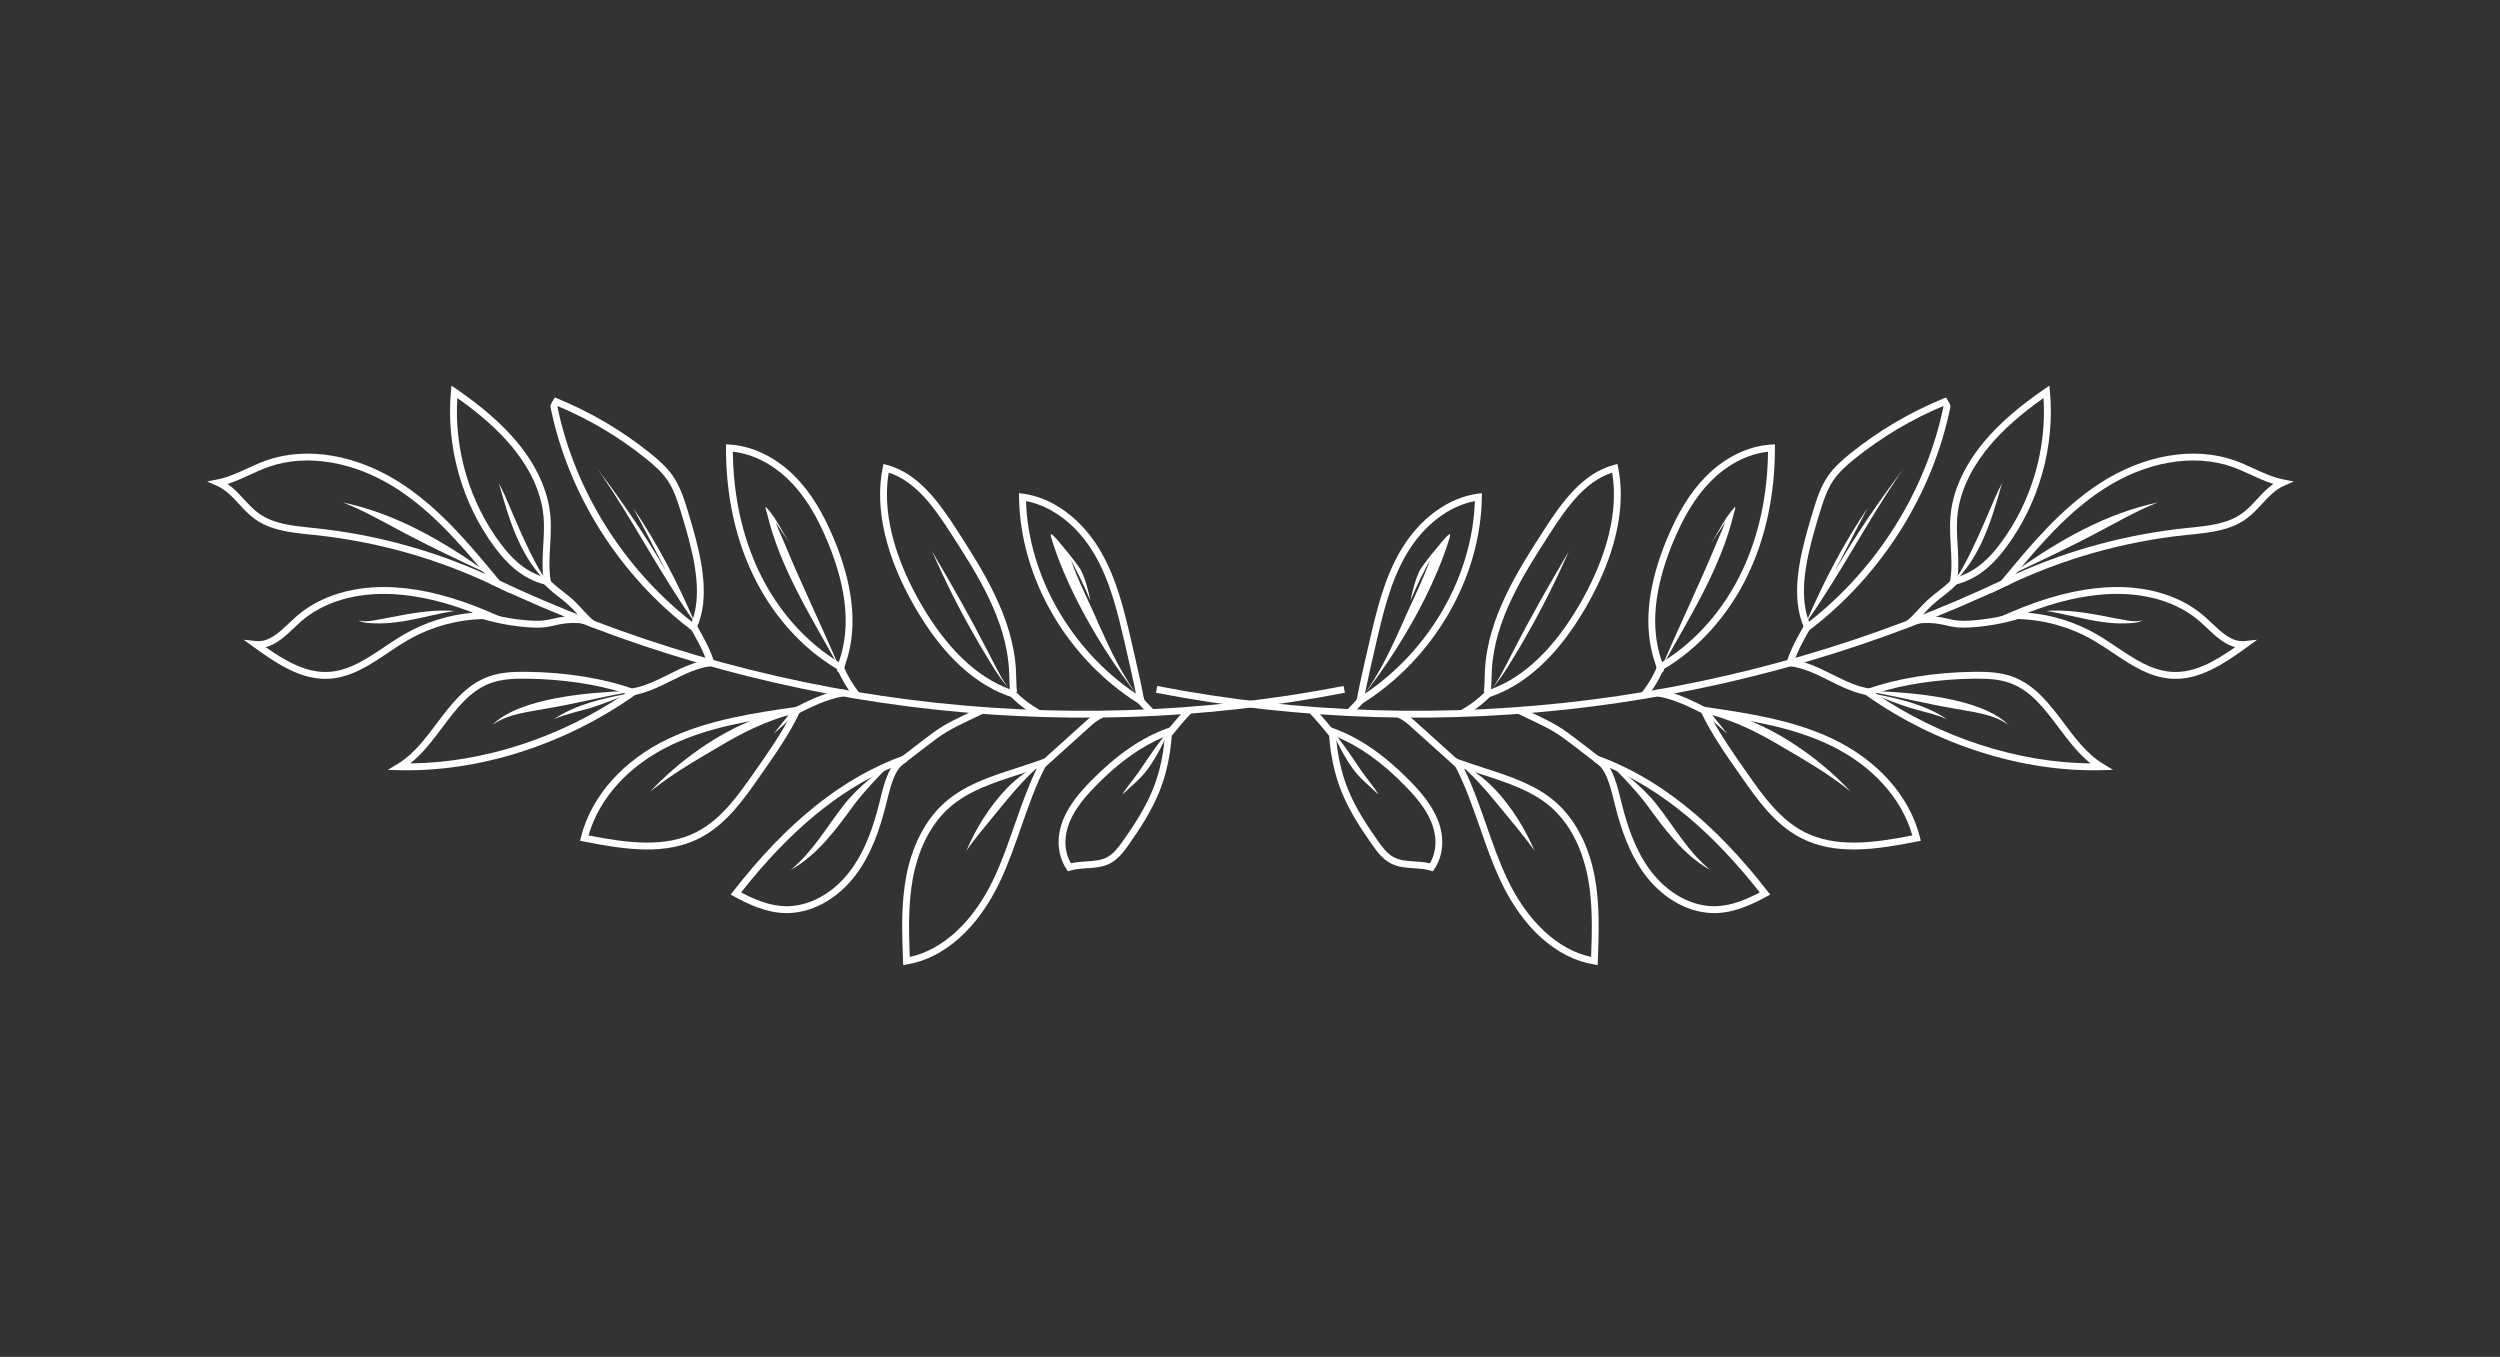 <svg width="269" height="146" viewBox="0 0 269 146" fill="none" xmlns="http://www.w3.org/2000/svg">
<rect x="0" y="0" width="269" height="146" fill="#333333" stroke="none"/>
<path d="M124.382 74.539C155.259 80.543 187.897 76.391 216.282 62.851L215.963 62.185C187.72 75.657 155.247 79.788 124.523 73.813L124.382 74.539Z" fill="white"/>
<path d="M178.837 71.241C178.815 71.168 178.792 71.096 178.769 71.027C177.562 67.494 177.987 63.279 179.987 58.417C181.163 55.561 182.435 53.482 183.993 51.876C185.815 49.999 188.02 48.848 190.24 48.605C190.184 53.336 189.241 57.662 187.438 61.465C185.475 65.606 182.43 69.063 178.837 71.241ZM177.803 70.379C177.881 70.677 177.97 70.974 178.07 71.268C178.117 71.403 178.158 71.55 178.193 71.684L178.265 71.966C178.299 72.095 178.389 72.439 178.73 72.387C178.976 72.348 179.038 72.167 179.049 71.975C182.839 69.729 186.05 66.117 188.106 61.781C190.008 57.771 190.975 53.203 190.981 48.203L190.983 47.81L190.589 47.834C188.052 47.989 185.522 49.242 183.462 51.362C181.837 53.038 180.516 55.19 179.303 58.136C177.397 62.771 176.892 66.891 177.803 70.379Z" fill="white"/>
<path d="M173.466 50.854C174.344 56.036 172.082 61.375 169.999 64.98C167.243 69.746 164.029 72.831 160.434 74.163C160.465 73.862 160.474 73.493 160.486 73.052C160.494 72.746 160.502 72.422 160.52 72.1C160.82 66.64 163.953 61.774 166.718 57.482C168.616 54.531 170.565 51.806 173.466 50.854ZM159.622 74.472C159.629 74.459 159.663 74.421 159.724 74.401L159.934 75.109L159.945 75.106C164.01 73.875 167.608 70.592 170.638 65.348C173.795 59.889 174.997 54.688 174.115 50.311L174.039 49.926L173.659 50.027C170.291 50.924 168.077 54.005 166.097 57.082C163.421 61.235 160.092 66.404 159.781 72.06C159.763 72.388 159.755 72.719 159.747 73.032C159.733 73.574 159.713 74.316 159.622 74.472Z" fill="white"/>
<path d="M158.694 53.919C158.441 61.944 153.859 69.951 146.862 74.642C147.246 72.754 147.658 70.977 148.059 69.25C148.823 65.962 149.614 62.561 151.35 59.605C153.151 56.545 155.871 54.449 158.694 53.919ZM145.803 76.189L146.525 75.741C154.27 70.915 159.341 62.18 159.443 53.488L159.448 53.063L159.025 53.118C155.827 53.537 152.72 55.822 150.712 59.231C148.919 62.284 148.115 65.741 147.339 69.084C146.877 71.074 146.399 73.132 145.966 75.356L145.803 76.189Z" fill="white"/>
<path d="M194.651 66.901C194.555 66.647 194.471 66.384 194.4 66.115C193.575 62.954 194.621 59.036 195.764 55.295C196.152 54.031 196.549 52.74 197.276 51.671C197.894 50.765 198.755 50.017 199.594 49.343C202.481 47.025 205.672 45.125 209.086 43.694C209.098 43.716 209.108 43.733 209.116 43.749C207.266 52.747 202.01 61.153 194.651 66.901ZM193.686 66.301C193.808 66.769 193.968 67.22 194.161 67.64L194.353 68.059L194.721 67.78C202.449 61.897 207.968 53.151 209.863 43.784L209.859 43.618C209.834 43.521 209.802 43.446 209.559 43.041L209.396 42.766L209.101 42.888C205.51 44.359 202.156 46.338 199.131 48.767C198.247 49.477 197.337 50.27 196.665 51.255C195.874 52.416 195.461 53.762 195.061 55.064C193.884 58.922 192.812 62.954 193.686 66.301Z" fill="white"/>
<path d="M219.884 42.828C220.241 48.36 218.568 54.026 215.251 58.467C214.252 59.803 212.842 61.388 210.643 62.077C210.767 60.935 210.701 59.784 210.638 58.666C210.579 57.638 210.518 56.575 210.61 55.55C210.902 52.346 212.673 49.644 214.107 47.942C215.567 46.213 217.46 44.536 219.884 42.828ZM209.744 63.067L210.285 62.94C213.021 62.298 214.692 60.449 215.843 58.909C219.396 54.153 221.119 48.035 220.571 42.123L220.513 41.497L219.994 41.853C217.259 43.726 215.149 45.562 213.542 47.466C211.387 50.024 210.119 52.796 209.875 55.484C209.777 56.563 209.839 57.653 209.9 58.708C209.975 60.028 210.046 61.275 209.837 62.518L209.744 63.067Z" fill="white"/>
<path d="M244.612 52.072C243.947 52.534 243.39 53.135 242.848 53.721C242.345 54.263 241.826 54.823 241.24 55.245C239.681 56.368 237.636 56.578 235.658 56.78L235.213 56.826C228.861 57.489 222.707 59.146 216.894 61.755C219.663 58.428 222.579 55.093 226.258 52.678C230.845 49.667 236.071 48.76 240.236 50.252C240.894 50.487 241.549 50.788 242.183 51.079C242.967 51.439 243.77 51.808 244.612 52.072ZM214.197 63.849L215.722 63.115C221.893 60.141 228.476 58.272 235.289 57.56L235.734 57.514C237.808 57.302 239.954 57.082 241.672 55.844C242.318 55.379 242.862 54.791 243.39 54.223C244.124 53.431 244.818 52.682 245.736 52.281L246.811 51.811L245.661 51.58C244.565 51.361 243.558 50.899 242.492 50.408C241.843 50.111 241.174 49.803 240.486 49.558C236.102 47.986 230.632 48.923 225.852 52.061C221.713 54.777 218.555 58.59 215.5 62.276L214.197 63.849Z" fill="white"/>
<path d="M240.505 69.633C238.304 71.177 236.106 72.429 233.734 72.295C231.548 72.173 229.704 70.936 227.751 69.626C227.061 69.162 226.347 68.684 225.625 68.265C223.345 66.946 220.802 66.15 218.188 65.927C221.254 64.744 224.049 64.09 226.69 63.934C230.745 63.697 234.32 64.757 236.758 66.916C236.987 67.12 237.217 67.338 237.448 67.557C238.343 68.404 239.328 69.338 240.505 69.633ZM214.623 66.624L216.468 66.603C219.55 66.567 222.589 67.362 225.255 68.904C225.955 69.311 226.659 69.782 227.339 70.238C229.289 71.547 231.304 72.899 233.692 73.033C236.603 73.196 239.17 71.524 241.761 69.644L242.878 68.834L241.505 68.979C240.17 69.118 239.045 68.053 237.957 67.021C237.719 66.796 237.483 66.572 237.247 66.364C234.663 64.073 230.898 62.949 226.647 63.198C223.472 63.383 220.094 64.266 216.317 65.894L214.623 66.624Z" fill="white"/>
<path d="M224.943 82.142C217.108 82.07 208.779 79.364 201.813 74.616C204.795 73.637 208.523 73.075 212.406 73.026C213.707 73.009 215.078 73.055 216.3 73.504C218.529 74.32 219.975 76.243 221.505 78.279C222.539 79.656 223.602 81.07 224.943 82.142ZM200.217 74.4L200.792 74.806C208.34 80.138 217.567 83.078 226.109 82.873L227.373 82.842L226.291 82.188C224.593 81.161 223.324 79.471 222.096 77.836C220.569 75.803 218.99 73.701 216.556 72.81C215.221 72.32 213.768 72.269 212.396 72.287C208.13 72.341 204.04 73.006 200.878 74.159L200.217 74.4Z" fill="white"/>
<path d="M205.767 89.893C201.552 90.715 197.5 91.253 194.124 89.512C191.464 88.141 189.637 85.532 188.025 83.231C186.549 81.128 185.027 78.959 183.989 76.895C188.343 77.524 192.81 78.232 196.853 80.154C201.379 82.305 204.613 85.843 205.767 89.893ZM182.738 75.969L183.019 76.585C184.077 78.892 185.777 81.313 187.42 83.655C189.08 86.026 190.962 88.714 193.785 90.167C197.476 92.071 201.81 91.431 206.299 90.541L206.68 90.466L206.556 89.973C205.414 85.6 201.993 81.779 197.171 79.487C192.814 77.416 187.816 76.699 183.408 76.065L182.738 75.969Z" fill="white"/>
<path d="M174.168 85.166C173.929 84.252 173.644 83.35 173.211 82.623C178.886 85.053 184.185 89.456 189.352 96.025C187.961 96.758 186.348 97.456 184.652 97.507C182.13 97.586 179.52 96.193 177.67 93.782C175.967 91.56 175.118 88.861 174.569 86.758C174.511 86.537 174.456 86.317 174.401 86.096L174.373 85.981C174.306 85.712 174.239 85.438 174.168 85.166ZM171.507 81.953C172.759 82.535 173.228 84.432 173.655 86.158L173.683 86.271C173.738 86.496 173.795 86.721 173.854 86.945C174.42 89.115 175.3 91.904 177.084 94.232C179.078 96.831 181.916 98.331 184.675 98.247C186.684 98.184 188.54 97.311 190.09 96.466L190.471 96.259L190.205 95.916C184.36 88.395 178.335 83.604 171.787 81.27L171.507 81.953Z" fill="white"/>
<path d="M171.203 102.965C167.612 102.196 164.329 99.139 162.148 94.505C161.281 92.664 160.595 90.696 159.932 88.793C159.225 86.764 158.498 84.676 157.539 82.702C158.182 82.924 158.826 83.131 159.455 83.334C162.245 84.236 164.882 85.088 166.925 86.885C168.629 88.389 169.898 90.598 170.595 93.269C170.703 93.68 170.796 94.095 170.873 94.511C171.384 97.281 171.306 100.163 171.203 102.965ZM156.012 81.364L156.465 82.217C157.611 84.38 158.436 86.747 159.234 89.035C159.904 90.957 160.596 92.943 161.48 94.82C163.85 99.853 167.501 103.116 171.497 103.771L171.91 103.839L171.926 103.42C172.037 100.445 172.151 97.368 171.599 94.376C171.518 93.943 171.423 93.51 171.311 93.082C170.576 90.268 169.228 87.934 167.414 86.331C165.254 84.432 162.548 83.558 159.682 82.632C158.775 82.339 157.838 82.035 156.919 81.698L156.012 81.364Z" fill="white"/>
<path d="M153.857 92.891C153.312 92.76 152.753 92.725 152.21 92.689C151.407 92.637 150.649 92.588 149.997 92.251C149.28 91.877 148.769 91.204 148.221 90.427C147.052 88.761 145.857 86.939 145.039 84.918C144.771 84.257 144.538 83.552 144.348 82.824C144.052 81.691 143.855 80.496 143.761 79.264C146.243 80.265 148.666 81.988 151.152 84.519C152.212 85.599 153.382 86.915 154.013 88.472C154.116 88.728 154.203 88.99 154.271 89.25C154.518 90.196 154.635 91.574 153.857 92.891ZM143.634 83.01C143.832 83.768 144.073 84.504 144.354 85.196C145.2 87.285 146.422 89.149 147.616 90.851C148.198 91.678 148.792 92.457 149.655 92.905C150.446 93.316 151.319 93.372 152.162 93.426C152.781 93.467 153.366 93.505 153.914 93.672L154.176 93.752L154.33 93.525C155.328 92.042 155.458 90.068 154.697 88.195C154.018 86.518 152.791 85.134 151.68 84.001C148.937 81.21 146.256 79.367 143.481 78.367L142.958 78.178L142.987 78.733C143.062 80.216 143.28 81.656 143.634 83.01Z" fill="white"/>
<path d="M176.652 74.521L177.233 74.981C177.979 74.04 178.589 72.999 179.049 71.885L178.365 71.604C177.932 72.654 177.356 73.635 176.652 74.521Z" fill="white"/>
<path d="M157.27 76.37L157.633 77.013C158.692 76.416 159.661 75.664 160.514 74.778L159.981 74.266C159.178 75.1 158.265 75.808 157.27 76.37Z" fill="white"/>
<path d="M144.966 76.359L145.487 76.884C145.966 76.408 146.421 75.898 146.821 75.447L146.268 74.957C145.875 75.399 145.429 75.901 144.966 76.359Z" fill="white"/>
<path d="M150.423 77.237C150.985 77.439 151.487 77.894 151.888 78.259C153.473 79.691 155.062 81.12 156.652 82.55L157.146 82.001C155.558 80.572 153.968 79.143 152.385 77.712C151.935 77.304 151.373 76.793 150.673 76.541L150.423 77.237Z" fill="white"/>
<path d="M140.912 76.729C141.644 77.511 142.357 78.343 143.035 79.201L143.615 78.744C142.926 77.87 142.198 77.022 141.453 76.224L140.912 76.729Z" fill="white"/>
<path d="M163.243 76.754C163.911 77.067 164.565 77.384 165.22 77.701L165.293 77.736C165.926 78.044 166.581 78.364 167.187 78.726C168.006 79.218 168.78 79.815 169.529 80.392L172.183 82.437L172.634 81.852L169.98 79.807C169.215 79.218 168.424 78.608 167.567 78.093C166.932 77.713 166.264 77.388 165.617 77.072L165.544 77.037C164.885 76.719 164.228 76.4 163.556 76.086L163.243 76.754Z" fill="white"/>
<path d="M178.172 74.274L178.397 74.63L178.349 74.933C180.135 75.222 181.814 76.072 183.438 76.892L183.772 76.233C182.097 75.386 180.365 74.511 178.467 74.204L178.252 74.227L178.172 74.274Z" fill="white"/>
<path d="M192.276 71.134L192.978 71.366C193.431 69.99 194.176 68.689 194.896 67.429L194.254 67.063C193.516 68.354 192.752 69.688 192.276 71.134Z" fill="white"/>
<path d="M192.512 71.674C194.018 71.835 195.379 72.513 196.82 73.23C198.188 73.912 199.604 74.615 201.156 74.837L201.259 74.104C199.827 73.9 198.526 73.254 197.15 72.569C195.713 71.854 194.227 71.115 192.59 70.939L192.512 71.674Z" fill="white"/>
<path d="M205.122 66.843L205.578 67.425C206.101 67.016 206.547 66.532 206.978 66.063C207.269 65.748 207.559 65.431 207.873 65.14C208.22 64.816 208.608 64.513 208.983 64.22C209.641 63.707 210.321 63.175 210.854 62.488L210.27 62.036C209.793 62.651 209.178 63.13 208.528 63.638C208.141 63.94 207.74 64.253 207.369 64.599C207.037 64.906 206.731 65.24 206.433 65.563C206.004 66.03 205.598 66.472 205.122 66.843Z" fill="white"/>
<path d="M206.18 67.12C207.063 66.984 207.963 67.001 208.852 67.171C209.033 67.207 209.212 67.248 209.392 67.289C209.683 67.356 209.975 67.423 210.272 67.465C210.971 67.57 211.672 67.54 212.325 67.492C214.233 67.347 216.119 66.968 217.931 66.365L217.698 65.664C215.944 66.249 214.116 66.615 212.27 66.755C211.661 66.8 211.009 66.829 210.378 66.734C210.101 66.694 209.829 66.632 209.558 66.569C209.37 66.526 209.183 66.483 208.993 66.446C208.019 66.259 207.035 66.24 206.067 66.39L206.18 67.12Z" fill="white"/>
<path d="M156.012 57.472C156.082 57.755 155.891 58.049 155.835 58.327C155.167 60.412 154.295 62.426 153.325 64.384C151.403 68.198 149.091 71.825 146.436 75.17C148.265 72.843 149.597 69.988 150.838 67.245C151.819 64.907 153.045 62.637 153.863 60.245C153.509 60.906 153.183 61.587 152.844 62.247C152.459 63.03 152.11 63.827 151.766 64.63C152.001 63.481 152.296 62.317 152.824 61.268C153.534 60.213 154.373 59.242 155.178 58.257C155.426 57.991 155.649 57.696 155.946 57.481C155.965 57.469 155.995 57.454 156.012 57.472Z" fill="white"/>
<path d="M186.57 55.219C185.128 61.255 181.712 66.525 178.75 71.904C180.707 67.287 182.911 62.783 184.815 58.143C185.085 57.492 185.411 56.854 185.624 56.179C185.511 56.361 185.403 56.542 185.285 56.722C184.898 57.315 184.499 57.899 184.1 58.485C184.681 57.597 185.158 56.641 185.742 55.76C185.727 55.756 185.716 55.767 185.707 55.777C185.755 55.714 185.804 55.652 185.852 55.59C186.082 55.255 186.33 54.93 186.611 54.629C186.86 54.297 186.605 55.122 186.57 55.219Z" fill="white"/>
<path d="M168.295 60.454C166.908 63.538 165.342 66.537 163.636 69.454C162.669 71.034 161.759 72.71 160.535 74.109C161.305 73.134 162.019 71.601 162.865 69.983C164.633 66.531 166.555 63.156 168.521 59.812C168.613 59.654 168.707 59.5 168.8 59.346C168.633 59.717 168.467 60.09 168.295 60.454Z" fill="white"/>
<path d="M160.536 74.113C160.367 74.328 160.194 74.515 160.017 74.671C160.194 74.488 160.367 74.301 160.536 74.113Z" fill="white"/>
<path d="M204.253 51.241C200.837 56.283 198.028 61.727 194.534 66.718C194.43 66.893 194.331 67.067 194.226 67.24C194.257 67.168 194.292 67.093 194.322 67.021C194.262 67.101 194.211 67.183 194.153 67.267C194.221 67.165 194.285 67.057 194.35 66.953C196.191 62.668 198.339 58.502 200.967 54.646C199.756 56.897 198.61 59.176 197.429 61.441C199.627 57.659 202.088 54.037 204.73 50.551C205.189 49.94 204.412 51 204.253 51.241Z" fill="white"/>
<path d="M146.451 82.891C147.047 83.781 147.786 84.577 148.335 85.5C147.375 84.581 146.301 83.762 145.532 82.662C144.572 81.355 143.869 79.774 143.12 78.398C144.394 79.77 145.401 81.356 146.451 82.891Z" fill="white"/>
<path d="M156.903 81.905C158.445 82.862 159.646 83.659 160.857 84.924C162.652 86.849 164.094 89.133 165.115 91.553C164.188 90.181 163.04 88.892 161.91 87.473C160.313 85.527 158.84 83.736 156.999 82.155C156.812 81.978 156.576 81.761 156.415 81.616C156.574 81.712 156.74 81.806 156.903 81.905Z" fill="white"/>
<path d="M178.295 86.614C180.237 89.103 181.584 91.583 184.016 93.61C181.13 91.985 179.146 89.258 177.23 86.64C176.572 85.716 174.343 83.179 172.697 81.749C174.195 82.614 176.884 84.78 178.295 86.614Z" fill="white"/>
<path d="M184.157 76.405C185.122 76.717 186.774 76.989 187.974 77.431C191.879 78.929 196.036 81.856 199.131 85.179C196.859 83.325 194.305 81.854 191.783 80.374C188.911 78.652 186.765 77.683 184.232 76.927C184.262 76.964 184.296 77.006 184.336 77.06C184.842 77.695 185.364 78.334 185.865 78.966C185.84 78.942 185.816 78.922 185.79 78.898C185.033 78.206 184.223 77.562 183.557 76.782C183.491 76.704 183.455 76.607 183.479 76.501C183.564 76.196 184.045 76.369 184.157 76.405Z" fill="white"/>
<path d="M201.654 74.356C205.694 74.501 213.181 75.069 216.108 77.996C214.428 76.786 212.209 76.615 210.178 76.221C207.317 75.742 204.504 75.018 201.644 74.514C201.357 74.463 200.939 74.385 200.735 74.335C201.037 74.336 201.346 74.336 201.654 74.356Z" fill="white"/>
<path d="M209.502 77.39C208.218 76.82 206.826 76.565 205.493 76.153C204.161 75.74 202.481 75.067 201.384 74.612C204.19 75.13 207.105 75.778 209.502 77.39Z" fill="white"/>
<path d="M215.33 52.294C214.243 56.16 212.986 60.271 209.867 63.014C210.837 61.858 211.539 60.483 212.196 59.121C213.225 57.021 213.859 55.383 214.715 53.438C214.93 52.959 215.174 52.461 215.413 52.012C215.386 52.103 215.358 52.199 215.33 52.294Z" fill="white"/>
<path d="M232.179 54.07C229.876 54.961 227.701 56.242 225.5 57.395C222.646 58.901 219.723 60.275 216.805 61.649C216.627 61.73 216.424 61.84 216.28 61.919C216.482 61.745 216.696 61.586 216.913 61.431C221.532 58.162 226.587 55.238 232.179 54.07Z" fill="white"/>
<path d="M220.788 65.698C223.162 65.63 225.512 66.116 227.832 66.574C228.756 66.703 229.59 66.997 230.538 66.754C229.967 67.056 229.297 67.05 228.666 67.073C225.94 67.157 223.335 66.295 220.685 65.818C220.585 65.797 220.263 65.767 220.167 65.75C220.376 65.73 220.582 65.711 220.788 65.698Z" fill="white"/>
<path d="M144.712 74.539C113.834 80.543 81.197 76.391 52.812 62.851L53.13 62.185C81.374 75.657 113.847 79.788 144.571 73.813L144.712 74.539Z" fill="white"/>
<path d="M90.257 71.241C90.278 71.168 90.301 71.096 90.325 71.027C91.531 67.494 91.107 63.279 89.106 58.417C87.931 55.561 86.659 53.482 85.101 51.876C83.279 49.999 81.074 48.848 78.854 48.605C78.91 53.336 79.852 57.662 81.656 61.465C83.619 65.606 86.663 69.063 90.257 71.241ZM91.291 70.379C91.213 70.677 91.124 70.974 91.024 71.268C90.976 71.403 90.936 71.55 90.901 71.684L90.828 71.966C90.795 72.095 90.705 72.439 90.364 72.387C90.117 72.348 90.056 72.167 90.045 71.975C86.255 69.729 83.043 66.117 80.988 61.781C79.086 57.771 78.119 53.203 78.112 48.203L78.111 47.81L78.504 47.834C81.041 47.989 83.572 49.242 85.632 51.362C87.257 53.038 88.578 55.19 89.79 58.136C91.697 62.771 92.202 66.891 91.291 70.379Z" fill="white"/>
<path d="M95.628 50.854C94.75 56.036 97.012 61.375 99.095 64.98C101.851 69.746 105.065 72.831 108.66 74.163C108.629 73.862 108.62 73.493 108.608 73.052C108.6 72.746 108.591 72.422 108.574 72.1C108.274 66.64 105.14 61.774 102.375 57.482C100.477 54.531 98.529 51.806 95.628 50.854ZM109.472 74.472C109.465 74.459 109.431 74.421 109.369 74.401L109.159 75.109L109.149 75.106C105.083 73.875 101.486 70.592 98.455 65.348C95.299 59.889 94.096 54.688 94.978 50.311L95.055 49.926L95.435 50.027C98.803 50.924 101.017 54.005 102.997 57.082C105.672 61.235 109.001 66.404 109.313 72.06C109.331 72.388 109.339 72.719 109.347 73.032C109.361 73.574 109.38 74.316 109.472 74.472Z" fill="white"/>
<path d="M110.4 53.919C110.652 61.944 115.234 69.951 122.232 74.642C121.848 72.754 121.436 70.977 121.035 69.25C120.271 65.962 119.48 62.561 117.743 59.605C115.943 56.545 113.223 54.449 110.4 53.919ZM123.29 76.189L122.569 75.741C114.823 70.915 109.753 62.18 109.651 53.488L109.646 53.063L110.069 53.118C113.267 53.537 116.374 55.822 118.381 59.231C120.175 62.284 120.978 65.741 121.755 69.084C122.217 71.074 122.695 73.132 123.128 75.356L123.29 76.189Z" fill="white"/>
<path d="M74.442 66.901C74.539 66.647 74.623 66.384 74.693 66.115C75.519 62.954 74.472 59.036 73.33 55.295C72.942 54.031 72.545 52.74 71.818 51.671C71.2 50.765 70.339 50.017 69.5 49.343C66.613 47.025 63.422 45.125 60.007 43.694C59.996 43.716 59.986 43.733 59.977 43.749C61.827 52.747 67.084 61.153 74.442 66.901ZM75.408 66.301C75.286 66.769 75.126 67.22 74.932 67.64L74.74 68.059L74.373 67.78C66.645 61.897 61.125 53.151 59.23 43.784L59.235 43.618C59.26 43.521 59.292 43.446 59.535 43.041L59.698 42.766L59.992 42.888C63.584 44.359 66.938 46.338 69.963 48.767C70.846 49.477 71.756 50.27 72.429 51.255C73.22 52.416 73.633 53.762 74.032 55.064C75.21 58.922 76.282 62.954 75.408 66.301Z" fill="white"/>
<path d="M49.21 42.828C48.853 48.36 50.526 54.026 53.843 58.467C54.841 59.803 56.252 61.388 58.451 62.077C58.327 60.935 58.393 59.784 58.456 58.666C58.514 57.638 58.575 56.575 58.483 55.55C58.192 52.346 56.421 49.644 54.987 47.942C53.527 46.213 51.633 44.536 49.21 42.828ZM59.35 63.067L58.809 62.94C56.073 62.298 54.401 60.449 53.25 58.909C49.698 54.153 47.975 48.035 48.523 42.123L48.581 41.497L49.1 41.853C51.835 43.726 53.945 45.562 55.552 47.466C57.707 50.024 58.975 52.796 59.219 55.484C59.316 56.563 59.255 57.653 59.194 58.708C59.119 60.028 59.048 61.275 59.257 62.518L59.35 63.067Z" fill="white"/>
<path d="M24.481 52.072C25.147 52.534 25.704 53.135 26.246 53.721C26.748 54.263 27.268 54.823 27.854 55.245C29.412 56.368 31.458 56.578 33.435 56.78L33.881 56.826C40.233 57.489 46.387 59.146 52.199 61.755C49.431 58.428 46.514 55.093 42.836 52.678C38.248 49.667 33.023 48.76 28.857 50.252C28.2 50.487 27.545 50.788 26.911 51.079C26.127 51.439 25.324 51.808 24.481 52.072ZM54.896 63.849L53.371 63.115C47.201 60.141 40.618 58.272 33.804 57.56L33.359 57.514C31.286 57.302 29.14 57.082 27.422 55.844C26.776 55.379 26.231 54.791 25.704 54.223C24.97 53.431 24.276 52.682 23.358 52.281L22.283 51.811L23.433 51.58C24.529 51.361 25.535 50.899 26.601 50.408C27.25 50.111 27.92 49.803 28.608 49.558C32.991 47.986 38.462 48.923 43.242 52.061C47.38 54.777 50.539 58.59 53.594 62.276L54.896 63.849Z" fill="white"/>
<path d="M28.589 69.633C30.79 71.177 32.987 72.429 35.36 72.295C37.546 72.173 39.39 70.936 41.343 69.626C42.032 69.162 42.746 68.684 43.469 68.265C45.749 66.946 48.292 66.15 50.906 65.927C47.839 64.744 45.045 64.09 42.403 63.934C38.349 63.697 34.774 64.757 32.336 66.916C32.107 67.12 31.877 67.338 31.646 67.557C30.751 68.404 29.766 69.338 28.589 69.633ZM54.47 66.624L52.626 66.603C49.543 66.567 46.505 67.362 43.839 68.904C43.139 69.311 42.435 69.782 41.755 70.238C39.805 71.547 37.789 72.899 35.402 73.033C32.49 73.196 29.924 71.524 27.333 69.644L26.216 68.834L27.589 68.979C28.924 69.118 30.049 68.053 31.137 67.021C31.375 66.796 31.61 66.572 31.846 66.364C34.431 64.073 38.196 62.949 42.447 63.198C45.621 63.383 48.999 64.266 52.777 65.894L54.47 66.624Z" fill="white"/>
<path d="M44.151 82.142C51.986 82.07 60.315 79.364 67.281 74.616C64.299 73.637 60.571 73.075 56.687 73.026C55.386 73.009 54.015 73.055 52.793 73.504C50.564 74.32 49.119 76.243 47.589 78.279C46.555 79.656 45.492 81.07 44.151 82.142ZM68.877 74.4L68.302 74.806C60.754 80.138 51.527 83.078 42.985 82.873L41.721 82.842L42.803 82.188C44.501 81.161 45.77 79.471 46.998 77.836C48.525 75.803 50.104 73.701 52.538 72.81C53.873 72.32 55.326 72.269 56.697 72.287C60.963 72.341 65.053 73.006 68.215 74.159L68.877 74.4Z" fill="white"/>
<path d="M63.326 89.893C67.541 90.715 71.593 91.253 74.97 89.512C77.63 88.141 79.457 85.532 81.068 83.231C82.545 81.128 84.067 78.959 85.105 76.895C80.751 77.524 76.283 78.232 72.24 80.154C67.715 82.305 64.481 85.843 63.326 89.893ZM86.356 75.969L86.074 76.585C85.017 78.892 83.317 81.313 81.673 83.655C80.013 86.026 78.131 88.714 75.309 90.167C71.617 92.071 67.283 91.431 62.794 90.541L62.414 90.466L62.538 89.973C63.679 85.6 67.1 81.779 71.922 79.487C76.28 77.416 81.278 76.699 85.685 76.065L86.356 75.969Z" fill="white"/>
<path d="M94.926 85.166C95.165 84.252 95.449 83.35 95.883 82.623C90.208 85.053 84.909 89.456 79.742 96.025C81.132 96.758 82.746 97.456 84.442 97.507C86.963 97.586 89.573 96.193 91.424 93.782C93.127 91.56 93.975 88.861 94.525 86.758C94.582 86.537 94.638 86.317 94.693 86.096L94.721 85.981C94.787 85.712 94.855 85.438 94.926 85.166ZM97.587 81.953C96.335 82.535 95.865 84.432 95.438 86.158L95.41 86.271C95.356 86.496 95.299 86.721 95.24 86.945C94.673 89.115 93.794 91.904 92.01 94.232C90.016 96.831 87.177 98.331 84.419 98.247C82.41 98.184 80.554 97.311 79.004 96.466L78.623 96.259L78.889 95.916C84.734 88.395 90.759 83.604 97.307 81.27L97.587 81.953Z" fill="white"/>
<path d="M97.89 102.965C101.482 102.196 104.764 99.139 106.945 94.505C107.813 92.664 108.498 90.696 109.162 88.793C109.869 86.764 110.596 84.676 111.554 82.702C110.912 82.924 110.267 83.131 109.639 83.334C106.849 84.236 104.212 85.088 102.168 86.885C100.465 88.389 99.196 90.598 98.498 93.269C98.391 93.68 98.298 94.095 98.221 94.511C97.71 97.281 97.788 100.163 97.89 102.965ZM113.081 81.364L112.629 82.217C111.482 84.38 110.657 86.747 109.86 89.035C109.19 90.957 108.498 92.943 107.614 94.82C105.244 99.853 101.592 103.116 97.597 103.771L97.183 103.839L97.168 103.42C97.057 100.445 96.942 97.368 97.494 94.376C97.575 93.943 97.671 93.51 97.782 93.082C98.517 90.268 99.866 87.934 101.68 86.331C103.839 84.432 106.546 83.558 109.412 82.632C110.318 82.339 111.256 82.035 112.175 81.698L113.081 81.364Z" fill="white"/>
<path d="M115.237 92.891C115.782 92.76 116.341 92.725 116.884 92.689C117.687 92.637 118.445 92.588 119.097 92.251C119.814 91.877 120.325 91.204 120.872 90.427C122.042 88.761 123.237 86.939 124.055 84.918C124.322 84.257 124.556 83.552 124.746 82.824C125.041 81.691 125.238 80.496 125.333 79.264C122.851 80.265 120.427 81.988 117.942 84.519C116.882 85.599 115.712 86.915 115.081 88.472C114.978 88.728 114.891 88.99 114.823 89.25C114.576 90.196 114.458 91.574 115.237 92.891ZM125.46 83.01C125.262 83.768 125.02 84.504 124.74 85.196C123.894 87.285 122.672 89.149 121.477 90.851C120.895 91.678 120.301 92.457 119.438 92.905C118.648 93.316 117.775 93.372 116.932 93.426C116.312 93.467 115.727 93.505 115.179 93.672L114.917 93.752L114.764 93.525C113.766 92.042 113.636 90.068 114.396 88.195C115.075 86.518 116.303 85.134 117.413 84.001C120.157 81.21 122.838 79.367 125.613 78.367L126.135 78.178L126.107 78.733C126.032 80.216 125.814 81.656 125.46 83.01Z" fill="white"/>
<path d="M92.441 74.521L91.861 74.981C91.115 74.04 90.504 72.999 90.045 71.885L90.729 71.604C91.162 72.654 91.738 73.635 92.441 74.521Z" fill="white"/>
<path d="M111.824 76.37L111.46 77.013C110.402 76.416 109.433 75.664 108.579 74.778L109.113 74.266C109.916 75.1 110.829 75.808 111.824 76.37Z" fill="white"/>
<path d="M124.128 76.359L123.606 76.884C123.127 76.408 122.673 75.898 122.273 75.447L122.826 74.957C123.219 75.399 123.665 75.901 124.128 76.359Z" fill="white"/>
<path d="M118.67 77.237C118.108 77.439 117.607 77.894 117.205 78.259C115.62 79.691 114.032 81.12 112.442 82.55L111.948 82.001C113.536 80.572 115.125 79.143 116.709 77.712C117.159 77.304 117.721 76.793 118.42 76.541L118.67 77.237Z" fill="white"/>
<path d="M128.182 76.729C127.45 77.511 126.737 78.343 126.059 79.201L125.479 78.744C126.168 77.87 126.895 77.022 127.641 76.224L128.182 76.729Z" fill="white"/>
<path d="M105.851 76.754C105.182 77.067 104.528 77.384 103.873 77.701L103.8 77.736C103.168 78.044 102.513 78.364 101.907 78.726C101.088 79.218 100.314 79.815 99.564 80.392L96.911 82.437L96.459 81.852L99.113 79.807C99.879 79.218 100.67 78.608 101.526 78.093C102.161 77.713 102.83 77.388 103.477 77.072L103.55 77.037C104.209 76.719 104.865 76.4 105.537 76.086L105.851 76.754Z" fill="white"/>
<path d="M90.922 74.274L90.696 74.63L90.745 74.933C88.959 75.222 87.279 76.072 85.656 76.892L85.322 76.233C86.997 75.386 88.728 74.511 90.626 74.204L90.842 74.227L90.922 74.274Z" fill="white"/>
<path d="M76.818 71.134L76.116 71.366C75.663 69.99 74.918 68.689 74.198 67.429L74.839 67.063C75.578 68.354 76.342 69.688 76.818 71.134Z" fill="white"/>
<path d="M76.582 71.674C75.076 71.835 73.715 72.513 72.274 73.23C70.905 73.912 69.49 74.615 67.938 74.837L67.834 74.104C69.267 73.9 70.568 73.254 71.944 72.569C73.381 71.854 74.866 71.115 76.503 70.939L76.582 71.674Z" fill="white"/>
<path d="M63.971 66.843L63.516 67.425C62.993 67.016 62.547 66.532 62.115 66.063C61.825 65.748 61.535 65.431 61.22 65.14C60.873 64.816 60.486 64.513 60.11 64.22C59.452 63.707 58.772 63.175 58.239 62.488L58.824 62.036C59.301 62.651 59.916 63.13 60.566 63.638C60.953 63.94 61.354 64.253 61.725 64.599C62.056 64.906 62.363 65.24 62.66 65.563C63.09 66.03 63.496 66.472 63.971 66.843Z" fill="white"/>
<path d="M62.914 67.12C62.03 66.984 61.131 67.001 60.241 67.171C60.061 67.207 59.882 67.248 59.702 67.289C59.41 67.356 59.118 67.423 58.822 67.465C58.123 67.57 57.422 67.54 56.769 67.492C54.861 67.347 52.974 66.968 51.162 66.365L51.396 65.664C53.15 66.249 54.977 66.615 56.824 66.755C57.433 66.8 58.085 66.829 58.715 66.734C58.993 66.694 59.264 66.632 59.536 66.569C59.724 66.526 59.91 66.483 60.101 66.446C61.075 66.259 62.059 66.24 63.027 66.39L62.914 67.12Z" fill="white"/>
<path d="M113.082 57.472C113.012 57.755 113.203 58.049 113.259 58.327C113.926 60.412 114.798 62.426 115.768 64.384C117.69 68.198 120.002 71.825 122.658 75.17C120.828 72.843 119.497 69.988 118.256 67.245C117.274 64.907 116.049 62.637 115.231 60.245C115.584 60.906 115.911 61.587 116.25 62.247C116.634 63.03 116.983 63.827 117.328 64.63C117.093 63.481 116.798 62.317 116.269 61.268C115.559 60.213 114.72 59.242 113.916 58.257C113.668 57.991 113.444 57.696 113.148 57.481C113.129 57.469 113.098 57.454 113.082 57.472Z" fill="white"/>
<path d="M82.524 55.219C83.966 61.255 87.382 66.525 90.344 71.904C88.387 67.287 86.183 62.783 84.278 58.143C84.009 57.492 83.683 56.854 83.47 56.179C83.582 56.361 83.691 56.542 83.809 56.722C84.196 57.315 84.594 57.899 84.994 58.485C84.412 57.597 83.936 56.641 83.352 55.76C83.366 55.756 83.378 55.767 83.387 55.777C83.339 55.714 83.29 55.652 83.241 55.59C83.012 55.255 82.764 54.93 82.483 54.629C82.234 54.297 82.488 55.122 82.524 55.219Z" fill="white"/>
<path d="M100.799 60.454C102.186 63.538 103.752 66.537 105.458 69.454C106.425 71.034 107.335 72.71 108.558 74.109C107.789 73.134 107.075 71.601 106.228 69.983C104.46 66.531 102.538 63.156 100.573 59.812C100.481 59.654 100.387 59.5 100.294 59.346C100.46 59.717 100.627 60.09 100.799 60.454Z" fill="white"/>
<path d="M108.558 74.113C108.727 74.328 108.9 74.515 109.077 74.671C108.899 74.488 108.727 74.301 108.558 74.113Z" fill="white"/>
<path d="M64.841 51.241C68.256 56.283 71.066 61.727 74.56 66.718C74.664 66.893 74.763 67.067 74.867 67.24C74.836 67.168 74.802 67.093 74.772 67.021C74.832 67.101 74.882 67.183 74.941 67.267C74.872 67.165 74.809 67.057 74.744 66.953C72.903 62.668 70.755 58.502 68.126 54.646C69.338 56.897 70.484 59.176 71.665 61.441C69.467 57.659 67.006 54.037 64.364 50.551C63.905 49.94 64.682 51 64.841 51.241Z" fill="white"/>
<path d="M122.643 82.891C122.047 83.781 121.307 84.577 120.758 85.5C121.719 84.581 122.792 83.762 123.562 82.662C124.522 81.355 125.225 79.774 125.974 78.398C124.7 79.77 123.692 81.356 122.643 82.891Z" fill="white"/>
<path d="M112.191 81.905C110.649 82.862 109.448 83.659 108.236 84.924C106.442 86.849 105 89.133 103.979 91.553C104.906 90.181 106.053 88.892 107.184 87.473C108.78 85.527 110.253 83.736 112.095 82.155C112.282 81.978 112.518 81.761 112.678 81.616C112.52 81.712 112.354 81.806 112.191 81.905Z" fill="white"/>
<path d="M90.799 86.614C88.857 89.103 87.51 91.583 85.078 93.61C87.963 91.985 89.948 89.258 91.864 86.64C92.522 85.716 94.751 83.179 96.397 81.749C94.899 82.614 92.209 84.78 90.799 86.614Z" fill="white"/>
<path d="M84.937 76.405C83.972 76.717 82.32 76.989 81.12 77.431C77.214 78.929 73.058 81.856 69.962 85.179C72.234 83.325 74.789 81.854 77.311 80.374C80.182 78.652 82.329 77.683 84.862 76.927C84.832 76.964 84.798 77.006 84.757 77.06C84.252 77.695 83.73 78.334 83.228 78.966C83.253 78.942 83.278 78.922 83.303 78.898C84.06 78.206 84.871 77.562 85.537 76.782C85.603 76.704 85.639 76.607 85.615 76.501C85.53 76.196 85.048 76.369 84.937 76.405Z" fill="white"/>
<path d="M67.44 74.356C63.4 74.501 55.913 75.069 52.986 77.996C54.665 76.786 56.884 76.615 58.916 76.221C61.777 75.742 64.59 75.018 67.449 74.514C67.737 74.463 68.155 74.385 68.359 74.335C68.056 74.336 67.748 74.336 67.44 74.356Z" fill="white"/>
<path d="M59.591 77.39C60.875 76.82 62.268 76.565 63.601 76.153C64.932 75.74 66.612 75.067 67.71 74.612C64.904 75.13 61.988 75.778 59.591 77.39Z" fill="white"/>
<path d="M53.764 52.294C54.851 56.16 56.108 60.271 59.227 63.014C58.257 61.858 57.554 60.483 56.898 59.121C55.868 57.021 55.235 55.383 54.379 53.438C54.163 52.959 53.92 52.461 53.681 52.012C53.708 52.103 53.736 52.199 53.764 52.294Z" fill="white"/>
<path d="M36.915 54.07C39.218 54.961 41.393 56.242 43.593 57.395C46.447 58.901 49.37 60.275 52.288 61.649C52.467 61.73 52.67 61.84 52.813 61.919C52.611 61.745 52.397 61.586 52.181 61.431C47.561 58.162 42.507 55.238 36.915 54.07Z" fill="white"/>
<path d="M48.306 65.698C45.932 65.63 43.582 66.116 41.262 66.574C40.337 66.703 39.504 66.997 38.556 66.754C39.126 67.056 39.797 67.05 40.428 67.073C43.154 67.157 45.759 66.295 48.408 65.818C48.509 65.797 48.83 65.767 48.926 65.75C48.718 65.73 48.512 65.711 48.306 65.698Z" fill="white"/>
</svg>
